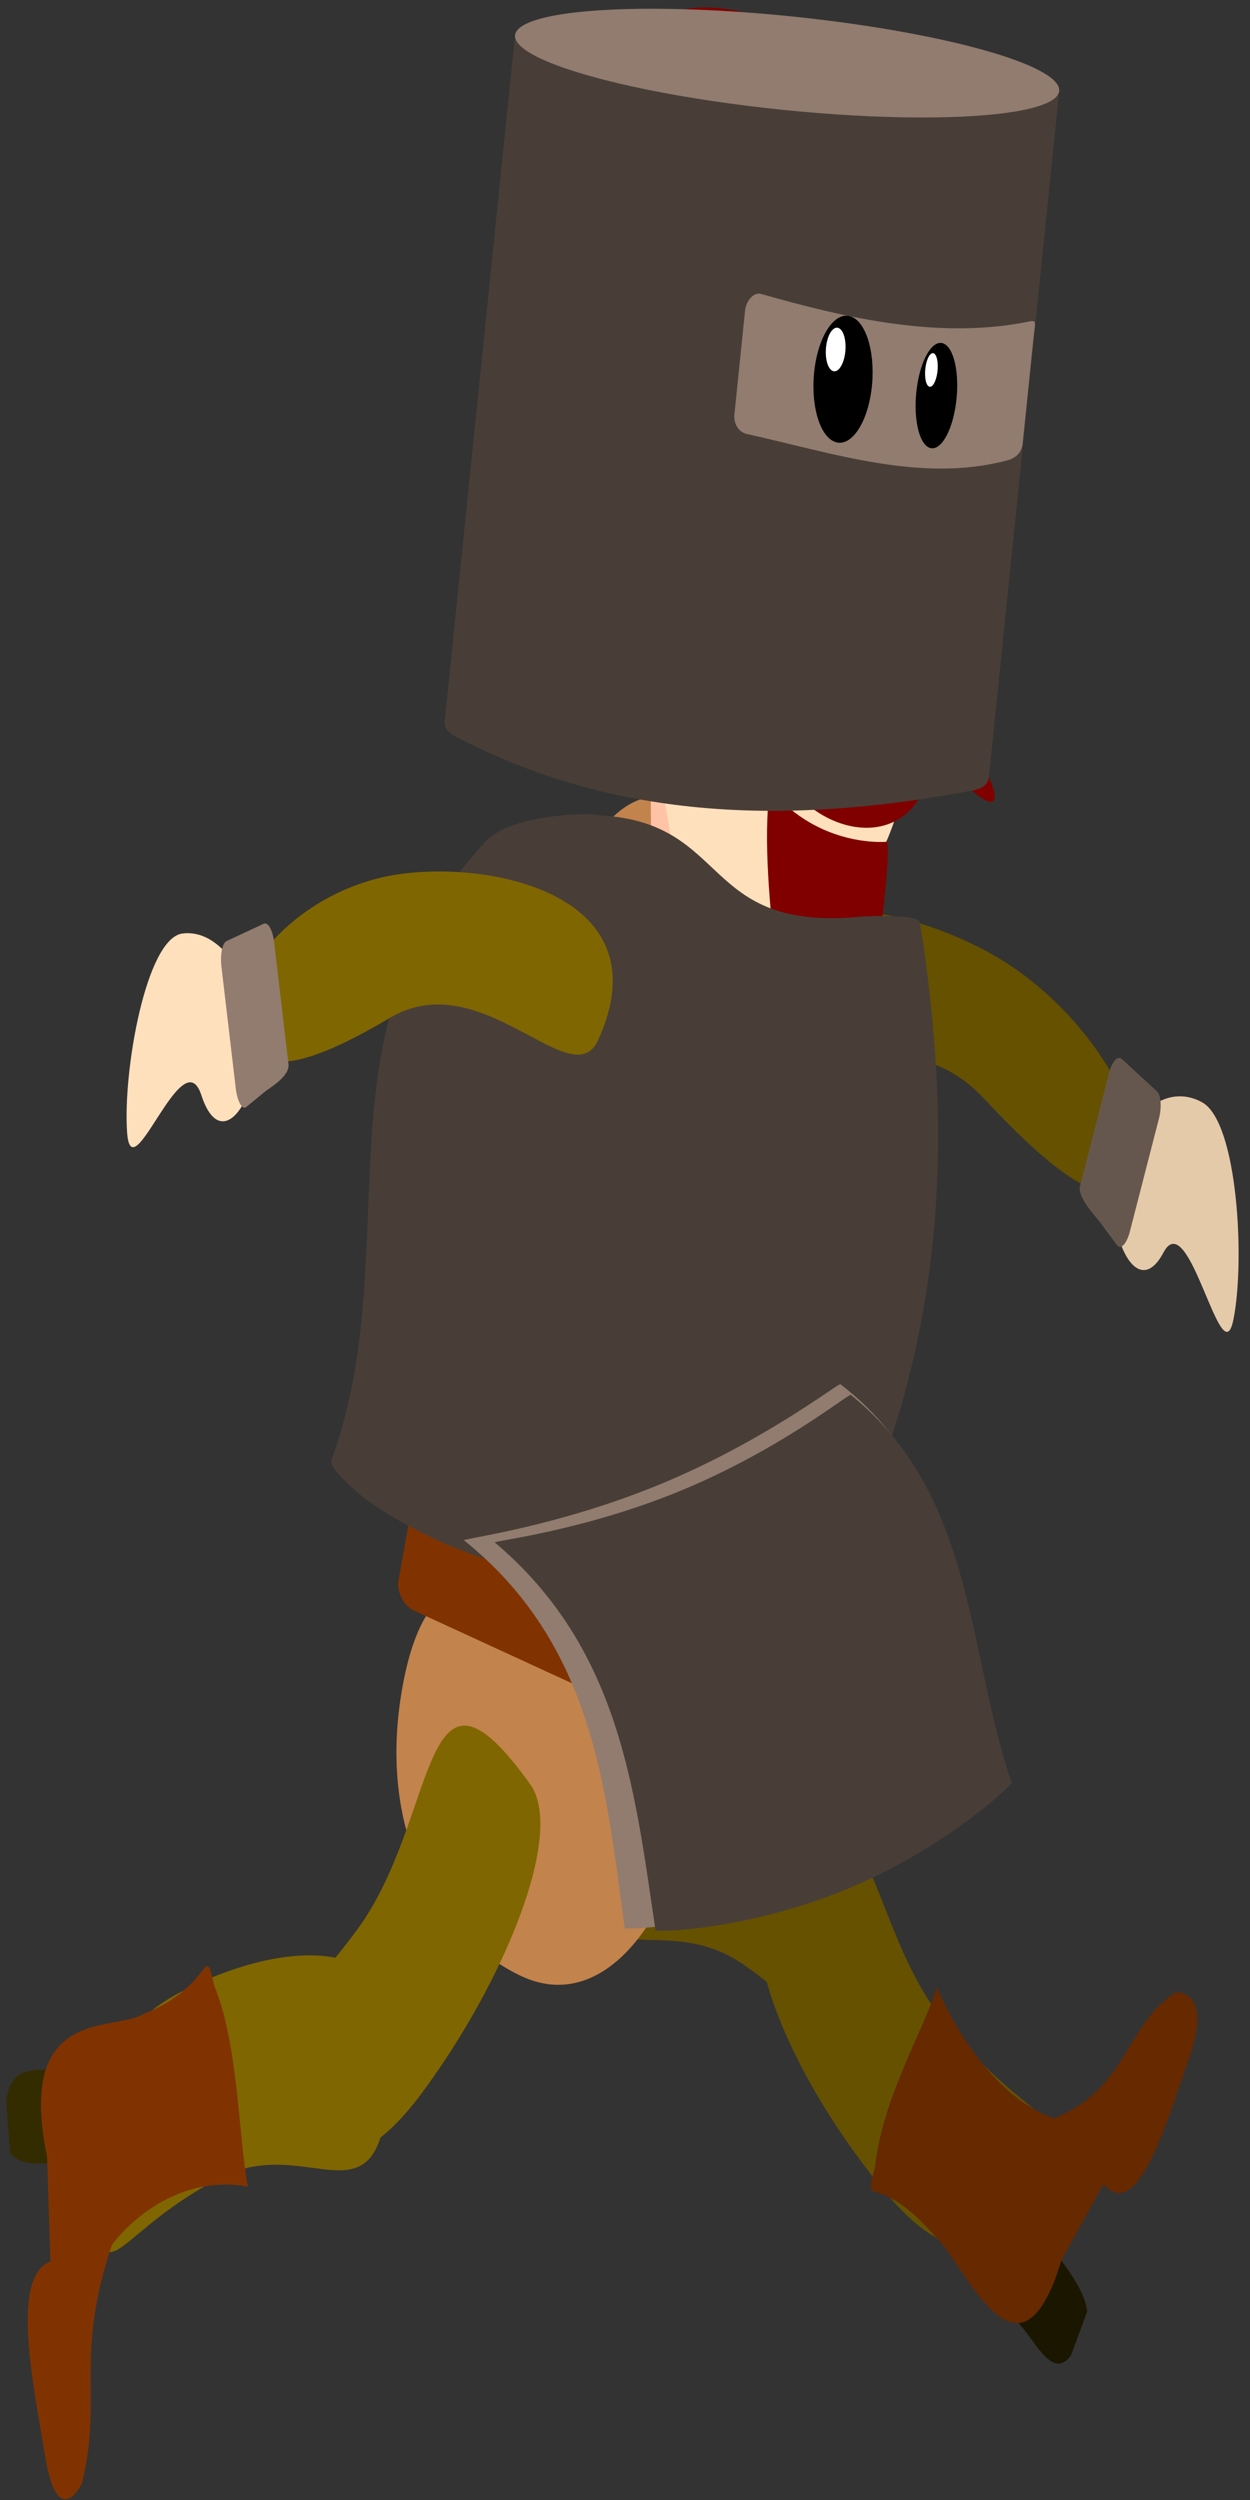 <?xml version="1.0" encoding="UTF-8" standalone="no"?>
<!-- Created with Inkscape (http://www.inkscape.org/) -->

<svg
   xmlns:dc="http://purl.org/dc/elements/1.1/"
   xmlns:cc="http://creativecommons.org/ns#"
   xmlns:rdf="http://www.w3.org/1999/02/22-rdf-syntax-ns#"
   xmlns:svg="http://www.w3.org/2000/svg"
   xmlns="http://www.w3.org/2000/svg"
   xmlns:xlink="http://www.w3.org/1999/xlink"
   xmlns:sodipodi="http://sodipodi.sourceforge.net/DTD/sodipodi-0.dtd"
   xmlns:inkscape="http://www.inkscape.org/namespaces/inkscape"
   width="64"
   height="128"
   viewBox="0 0 64 128"
   id="svg3343"
   version="1.1"
   inkscape:version="0.91 r13725"
   sodipodi:docname="kelly_armour_jump_64x128_final.svg"
   inkscape:export-filename="C:\dev\kelly\libgdx\kelly\resources\raw\actors\kelly\sheets\armour-jump\kelly_armour_jump_64_128.png"
   inkscape:export-xdpi="90"
   inkscape:export-ydpi="90">
  <rect x="0" y="0" width="64" height="128" fill="#333333" stroke="none"/>
  <defs
     id="defs3345">
    <linearGradient
       inkscape:collect="always"
       id="linearGradient4258">
      <stop
         id="stop4262"
         offset="0"
         style="stop-color:#ff5354;stop-opacity:1" />
      <stop
         id="stop4260"
         offset="1"
         style="stop-color:#ffe1bd;stop-opacity:1;" />
    </linearGradient>
    <linearGradient
       inkscape:collect="always"
       xlink:href="#linearGradient4258"
       id="linearGradient4189-2-2"
       x1="3.815"
       y1="940.155"
       x2="82.249"
       y2="891.372"
       gradientUnits="userSpaceOnUse"
       gradientTransform="matrix(0.365,0.146,-0.052,0.379,56.682,614.509)" />
    <linearGradient
       inkscape:collect="always"
       xlink:href="#linearGradient4258"
       id="linearGradient4264-1-3"
       x1="110.357"
       y1="872.184"
       x2="101.18"
       y2="866.562"
       gradientUnits="userSpaceOnUse"
       gradientTransform="matrix(0.414,0.166,-0.155,1.141,137.785,-53.072)" />
    <linearGradient
       inkscape:collect="always"
       xlink:href="#linearGradient4258"
       id="linearGradient4176-5-1"
       x1="20.937"
       y1="850.891"
       x2="63.875"
       y2="857.397"
       gradientUnits="userSpaceOnUse" />
    <linearGradient
       inkscape:collect="always"
       xlink:href="#linearGradient4258"
       id="linearGradient4600"
       x1="110.357"
       y1="872.184"
       x2="101.18"
       y2="866.562"
       gradientUnits="userSpaceOnUse"
       gradientTransform="matrix(1.071,0,0,1.72,124.964,-629.348)" />
  </defs>
  <sodipodi:namedview
     id="base"
     pagecolor="#ffffff"
     bordercolor="#666666"
     borderopacity="1.0"
     inkscape:pageopacity="0.0"
     inkscape:pageshadow="2"
     inkscape:zoom="1"
     inkscape:cx="5.5197004"
     inkscape:cy="51.431337"
     inkscape:document-units="px"
     inkscape:current-layer="layer1"
     showgrid="false"
     units="px"
     showborder="true"
     inkscape:window-width="1366"
     inkscape:window-height="705"
     inkscape:window-x="-8"
     inkscape:window-y="-8"
     inkscape:window-maximized="1"
     inkscape:showpageshadow="false"
     borderlayer="true" />
  <g
     inkscape:label="Layer 1"
     inkscape:groupmode="layer"
     id="layer1"
     transform="translate(0,-924.362)">
    <g
       transform="matrix(0.202,-0.584,0.342,0.35,-311.56,727.756)"
       id="g4278-8-5">
      <path
         sodipodi:nodetypes="sssss"
         inkscape:connector-curvature="0"
         id="path4213-2-4"
         d="m 71.318,1001.452 c -0.963,13.53 6.158,16.14 11.95,16.502 5.792,0.362 1.978,-2.651 2.941,-16.182 0.963,-13.53 14.134,-19.145 -3.607,-24.528 -5.524,-1.676 -10.322,10.677 -11.285,24.208 z"
         style="fill:#665100;fill-opacity:1;stroke:none" />
      <path
         style="fill:#665100;fill-opacity:1;stroke:none"
         d="m 91.477,975.629 c 2.095,13.417 -4.785,16.544 -10.528,17.332 -5.743,0.788 -2.195,-2.497 -4.29,-15.915 -2.095,-13.417 -15.696,-18.044 1.537,-24.718 5.367,-2.078 11.186,9.883 13.281,23.301 z"
         id="path4211-2-3"
         inkscape:connector-curvature="0"
         sodipodi:nodetypes="sssss" />
      <path
         style="fill:#1a1600;fill-opacity:1;stroke:none"
         d="m 73.297,1020.153 3.905,0.111 c 0.891,0.025 1.683,0.651 1.571,1.388 -0.274,2.239 -0.524,5.478 -1.798,6.642 l -3.905,-0.111 c -2.844,-1.016 -1.483,-4.464 -1.419,-6.734 0.021,-0.744 0.756,-1.323 1.647,-1.297 z"
         id="path4239-6-4"
         inkscape:connector-curvature="0"
         sodipodi:nodetypes="ssccccs" />
      <path
         style="fill:#662900;fill-opacity:1;stroke:none"
         d="m 87.319,1017.282 c 6.803,7.008 10.812,4.228 16.191,8.62 0,0 2.686,3.989 -3.294,3.97 -5.564,-0.017 -14.283,0.65 -13.917,-4.654 l -7.707,-1.731 c -12.051,0.728 -6.615,-10.702 -6.845,-14.84 0.53,-9.343 -3.27,-8.928 0.53,-9.343 5,-1.817 12.158,0.176 15.721,-0.034 -4.106,10.165 -0.678,18.011 -0.678,18.011 z"
         id="path4241-5-4"
         inkscape:connector-curvature="0"
         sodipodi:nodetypes="ccscccccc" />
    </g>
    <g
       id="g4268-1-3"
       transform="matrix(0.369,-0.286,0.178,0.67,-146.551,399.256)">
      <g
         id="g4273-9-3"
         transform="matrix(0.996,-0.085,0.095,0.996,-81.615,8.596)">
        <path
           sodipodi:nodetypes="sssss"
           inkscape:connector-curvature="0"
           id="path4210-5-7"
           d="m 90.886,911.223 c 8.746,15.286 12.129,14.118 14.594,12.099 2.465,-2.019 -0.045,-11.754 -8.694,-20.611 -8.648,-8.857 -25.965,-20.517 -26.762,-7.791 -0.323,5.157 14.84,5.778 20.862,16.303 z"
           style="fill:#665100;fill-opacity:1;stroke:none" />
        <path
           sodipodi:nodetypes="sssss"
           inkscape:connector-curvature="0"
           id="path4212-2-3"
           d="m 105.008,931.065 c 4.58,-1.415 1.797,10.979 5.21,8.184 3.413,-2.796 7.724,-11.708 4.502,-15.007 -3.222,-3.3 -8.6,-3.708 -12.013,-0.912 -3.413,2.796 -2.683,9.276 2.302,7.736 z"
           style="fill:#e5caaa;fill-opacity:1;stroke:none" />
        <path
           sodipodi:nodetypes="sssssssss"
           inkscape:connector-curvature="0"
           id="path4214-8-1"
           d="m 105.596,916.993 -7.345,5.151 c -0.73,0.512 0.645,2.835 0.873,3.362 l 1.043,2.407 c 0.228,0.527 1.155,0.438 1.886,-0.074 l 7.345,-5.151 c 0.73,-0.512 1.065,-1.303 0.75,-1.774 l -2.667,-3.995 c -0.314,-0.471 -1.155,-0.438 -1.886,0.074 z"
           style="fill:#66574e;fill-opacity:1;stroke:none" />
      </g>
    </g>
    <path
       style="fill:#c3834c;fill-opacity:1;stroke:none"
       d="m 35.768,1015.63 c -1.167,7.176 -4.933,11.894 -9.115,9.891 -4.182,-2.003 -7.274,-7.254 -6.107,-14.43 1.167,-7.177 4.538,-6.33 8.72,-4.327 4.182,2.003 7.669,1.69 6.501,8.867 z"
       id="path4196-6-1"
       inkscape:connector-curvature="0"
       sodipodi:nodetypes="sssss" />
    <path
       style="fill:#c3834c;fill-opacity:1;stroke:none"
       d="m 44.385,983.008 c -1.197,7.884 -8.815,40.357 -16.431,38.743 -8.03,-1.702 -4.86,-23.009 -3.191,-33.875 4.633,-30.159 10.182,-22.086 13.55,-20.835 5.583,2.075 7.285,7.979 6.072,15.968 z"
       id="path4195-6-3"
       inkscape:connector-curvature="0"
       sodipodi:nodetypes="sssss" />
    <rect
       style="fill:#803300;fill-opacity:1;stroke:none"
       id="rect4200-9-5"
       width="17.828"
       height="5.59"
       x="204.671"
       y="930.198"
       ry="1.065"
       transform="matrix(0.908,0.418,-0.177,0.984,0,0)" />
    <path
       style="fill:url(#linearGradient4189-2-2);fill-opacity:1;stroke:none"
       d="m 34.598,956.328 c 2.607,-2.954 4.298,-2.059 6.988,1.871 l -2.269,12.738 c -1.001,3.419 -4.253,5.445 -5.253,1.321 -1.546,-6.71 -0.339,-11.7 0.534,-15.93 z"
       id="rect4180-4-0"
       inkscape:connector-curvature="0"
       sodipodi:nodetypes="ccccc" />
    <path
       style="fill:#ffe0bd;fill-opacity:1;fill-rule:evenodd;stroke:none"
       d="m 48.149,952.802 c -0.689,7.439 -0.991,7.733 -2.025,12.377 -1.78,7.995 -10.599,10.963 -11.774,2.129 -1.526,-11.477 -8.298,-9.348 -7.504,-22.558 0.841,-13.991 10.234,-20.298 15.864,-16.303 5.63,3.994 6.725,10.464 5.44,24.355 z"
       id="path3351-7-4"
       inkscape:connector-curvature="0"
       sodipodi:nodetypes="ssssss" />
    <path
       style="fill:url(#linearGradient4264-1-3);fill-opacity:1;stroke:none"
       d="m 47.7,955.508 c 0.893,4.336 -1.803,3.168 -4.887,1.933 -3.155,-1.264 -2.956,-1.192 -2.299,-6.021 0.657,-4.828 0.605,-13.279 3.303,-9.93 2.179,2.706 2.898,9.228 3.884,14.018 z"
       id="path4163-6-8"
       inkscape:connector-curvature="0"
       sodipodi:nodetypes="sssss" />
    <path
       style="fill:#800000;fill-opacity:1;stroke:none"
       d="m 41.552,939.246 c 0.603,0.161 0.823,0.022 2.011,0.528 0.676,0.462 0.792,1.171 1.135,1.787 -2.157,-0.37 -3.867,-0.008 -5.472,1.039 0.53,-1.459 1.194,-3.21 2.326,-3.355 z"
       id="rect4294-0-0"
       inkscape:connector-curvature="0"
       sodipodi:nodetypes="ccccc" />
    <path
       sodipodi:nodetypes="ccccc"
       inkscape:connector-curvature="0"
       id="path4297-0-5"
       d="m 49.206,941.638 c -0.408,-0.213 -0.524,-0.396 -1.36,-0.712 -0.505,-0.086 -0.698,0.235 -1.018,0.396 1.426,0.869 2.446,1.909 3.285,3.265 -0.09,-1.044 -0.216,-2.311 -0.907,-2.949 z"
       style="fill:#800000;fill-opacity:1;stroke:none" />
    <path
       style="fill:#800000;fill-opacity:1;stroke:none"
       d="m 33.5,925.28 c 4.607,-1.905 7.431,1.863 15.764,2.054 0.975,3.513 -1.663,5.73 -2.399,7.186 -1.889,0.002 -4.634,1.938 -6.443,-2.388 -1.206,0.844 -4.006,7.933 -5.115,15.131 -0.303,1.968 -0.609,-3.813 -1.549,-4.405 -0.369,5.299 -3.753,7.49 -6.22,7.74 -2.986,0.302 1.349,-21.367 5.962,-25.319 z"
       id="rect4158-5-4"
       inkscape:connector-curvature="0"
       sodipodi:nodetypes="ccccscsc" />
    <g
       id="g4191-7-6"
       transform="matrix(0.387,0.155,-0.09,0.664,87.331,364.175)">
      <path
         sodipodi:nodetypes="sssss"
         inkscape:connector-curvature="0"
         id="path4166-9-5"
         d="m 63.841,857.818 c 0,4.319 0.717,5.673 -4.433,7.514 -3.621,1.295 -9.428,-4.882 -9.428,-9.201 0,-4.319 5.952,-8.112 9.428,-6.44 3.828,1.841 4.433,3.808 4.433,8.127 z"
         style="fill:url(#linearGradient4176-5-1);fill-opacity:1;stroke:none" />
      <path
         sodipodi:nodetypes="cccsccccc"
         inkscape:connector-curvature="0"
         id="path4164-9-1"
         d="m 53.472,851.333 c 2.408,-1.79 4.803,-1.157 6.516,-0.132 1.807,1.153 3.045,2.638 1.85,4.091 -0.858,0.653 -2.06,0.824 -3.383,1.277 -1.965,0.673 -3.173,2.08 -4.414,2.816 -1.408,0.126 1.605,-2.53 1.605,-2.53 2.708,-1.6 4.331,-2.716 2.597,-4.002 -2.598,-1.047 -6.641,1.3 -6.641,1.3 0.312,-1.247 0.771,-1.776 1.87,-2.82 z"
         style="fill:#ad6452;fill-opacity:0.509;fill-rule:evenodd;stroke:none" />
      <ellipse
         transform="matrix(0.885,-0.466,0.439,0.899,0,0)"
         ry="2.12"
         rx="3.944"
         cy="788.787"
         cx="-324.368"
         id="path4177-4-5"
         style="fill:#ffe0bd;fill-opacity:1;stroke:none" />
    </g>
    <path
       style="fill:#800000;fill-opacity:1;stroke:none"
       d="m 39.961,958.689 7.751,1.555 c 1.47,11.232 -11.276,6.041 -7.751,-1.555 z"
       id="rect4184-8-6"
       inkscape:connector-curvature="0"
       sodipodi:nodetypes="ccc" />
    <path
       sodipodi:nodetypes="ccc"
       inkscape:connector-curvature="0"
       id="path4187-8-2"
       d="m 41.055,960.732 c 1.759,0.704 3.517,1.409 5.276,2.113 1.382,4.286 -7.233,0.262 -5.276,-2.113 z"
       style="fill:#f9f9f9;fill-opacity:1;stroke:none" />
    <path
       style="fill:#800000;fill-opacity:1;stroke:none"
       d="m 39.413,964.722 c 2.531,3.087 6.005,2.738 6.005,2.738 0.39,1.294 -2.33,21.667 -4.851,17.136 0.176,-6.26 -1.839,-14.636 -1.153,-19.875 z"
       id="rect4305-6-0"
       inkscape:connector-curvature="0"
       sodipodi:nodetypes="cccc" />
    <path
       style="fill:#800000;fill-opacity:1;stroke:none"
       d="m 45.047,958.437 c -2.535,0.316 -1.477,-1.135 -7.221,1.107 -3.704,2.43 -2.465,3.327 -0.181,3.187 2.109,0.886 3.737,-4.243 4.917,-1.596 1.329,0.293 2.121,0.87 2.306,0.24 0.114,-0.826 1.073,-1.941 0.179,-2.937 z"
       id="rect4300-6-5"
       inkscape:connector-curvature="0"
       sodipodi:nodetypes="cccccc" />
    <path
       sodipodi:nodetypes="cccccc"
       inkscape:connector-curvature="0"
       id="path4303-2-6"
       d="m 46.101,958.859 c 1.373,1.362 1.01,0.073 3.877,3.993 1.691,3.066 0.854,2.974 -0.406,1.826 -1.325,-0.505 -1.721,-3.978 -2.805,-3.086 -1.016,0.941 -1.03,-0.613 -1.033,-1.045 0.067,-0.505 -0.293,-1.564 0.368,-1.688 z"
       style="fill:#800000;fill-opacity:1;stroke:none" />
    <g
       transform="matrix(0.995,0.102,-0.102,0.995,31.965,-5.263)"
       id="g4444">
      <path
         style="opacity:1;fill:#483e37;fill-opacity:1;stroke:none;stroke-width:0.5;stroke-linecap:round;stroke-miterlimit:4;stroke-dasharray:none;stroke-opacity:1"
         d="m 90.122,926.538 c 8.853,2.402 17.706,2.556 26.559,0 0.377,-0.109 0.721,0.342 0.721,0.768 l 0,34.93 c 0,0.425 -0.344,0.655 -0.721,0.768 -9.159,2.727 -17.943,3.404 -26.559,0 -0.361,-0.142 -0.721,-0.342 -0.721,-0.768 l 0,-34.93 c 0,-0.425 0.341,-0.871 0.721,-0.768 z"
         id="path4446"
         inkscape:connector-curvature="0"
         sodipodi:nodetypes="sssssssss" />
      <ellipse
         style="opacity:1;fill:#917c6f;fill-opacity:1;stroke:none;stroke-width:0.5;stroke-linecap:round;stroke-miterlimit:4;stroke-dasharray:none;stroke-opacity:1"
         id="ellipse4448"
         cx="103.401"
         cy="926.944"
         rx="14"
         ry="2.402" />
      <path
         style="opacity:1;fill:#917c6f;fill-opacity:1;stroke:none;stroke-width:0.5;stroke-linecap:round;stroke-miterlimit:4;stroke-dasharray:none;stroke-opacity:1"
         d="m 103.286,938.835 c 4.453,0.787 9.349,1.403 13.802,0 0.389,-0.123 0.293,0.017 0.293,0.945 l 0,5.316 c 0,0.524 -0.354,0.803 -0.736,0.945 -4.255,1.584 -8.839,0.527 -13.358,0 -0.405,-0.047 -0.736,-0.422 -0.736,-0.945 l 0,-5.316 c 0,-0.524 0.335,-1.016 0.736,-0.945 z"
         id="path4450"
         inkscape:connector-curvature="0"
         sodipodi:nodetypes="sssssssss" />
    </g>
    <path
       sodipodi:nodetypes="cssssssssc"
       inkscape:connector-curvature="0"
       id="path4473"
       d="m 30.704,966.108 c 6.764,0.364 5.113,5.97 13.361,5.19 0.404,-0.038 2.971,-0.132 3.039,0.295 1.915,12.061 1.005,22.452 -4.177,33.026 -0.193,0.394 -0.492,0.587 -0.895,0.63 -8.444,0.913 -16.506,0.598 -23.218,-4.06 -0.316,-0.219 -1.993,-1.645 -1.846,-2.053 3.982,-11.068 -1.159,-21.954 7.893,-31.684 1.343,-1.443 5.474,-1.494 5.843,-1.343 z"
       style="opacity:1;fill:#483e37;fill-opacity:1;stroke:none;stroke-width:0.5;stroke-linecap:round;stroke-miterlimit:4;stroke-dasharray:none;stroke-opacity:1" />
    <g
       id="g4202-4-8"
       transform="matrix(0.05,0.676,-0.382,0.05,394.448,909.223)">
      <path
         sodipodi:nodetypes="sssss"
         inkscape:connector-curvature="0"
         id="path4215-3-3"
         d="m 26.719,983.821 c 4.647,18.432 1.245,19.749 -2.091,19.749 -3.336,0 -8.597,-9.681 -8.597,-22.769 -10e-7,-13.089 4.461,-34.309 14.405,-24.396 4.029,4.017 -6.917,14.725 -3.717,27.416 z"
         style="fill:#806600;fill-opacity:1;stroke:none" />
      <path
         sodipodi:nodetypes="sssss"
         inkscape:connector-curvature="0"
         id="path4219-1-2"
         d="m 30.669,1009.611 c -4.483,1.919 6.711,10.223 2.091,10.223 -4.619,0 -14.405,-4.418 -14.405,-9.294 -2e-6,-4.876 3.745,-8.829 8.364,-8.829 4.619,0 8.829,5.812 3.95,7.9 z"
         style="fill:#ffe0bd;fill-opacity:1;stroke:none" />
      <path
         sodipodi:nodetypes="sssssssss"
         inkscape:connector-curvature="0"
         id="rect4217-7-2"
         d="m 19.894,998.453 9.306,-0.711 c 0.925,-0.071 1.597,2.762 1.812,3.348 l 0.983,2.678 c 0.215,0.586 -0.547,1.137 -1.472,1.207 l -9.306,0.711 c -0.925,0.071 -1.758,-0.354 -1.867,-0.952 l -0.928,-5.074 c -0.109,-0.598 0.547,-1.137 1.472,-1.207 z"
         style="fill:#917c6f;fill-opacity:1;stroke:none" />
    </g>
    <ellipse
       style="fill:#e3dbdb;fill-opacity:1;stroke:none"
       id="path4202-0-9"
       ry="3.752"
       rx="1.257"
       cy="1008.261"
       cx="54.926"
       transform="matrix(0.999,0.034,-0.02,1,0,0)" />
    <g
       id="g4081"
       transform="matrix(0.952,0.52,-0.307,1.613,254.275,-676.987)"
       inkscape:transform-center-x="-4.837741"
       inkscape:transform-center-y="5.4657286">
      <path
         sodipodi:nodetypes="sssss"
         inkscape:connector-curvature="0"
         id="path4248-1-1"
         d="m 88.061,1030.773 c -2.992,4.543 -5.844,3.597 -7.735,2.268 -1.891,-1.329 0.029,-1.337 3.021,-5.879 2.992,-4.543 0.258,-9.612 7.09,-6.9 2.128,0.845 0.616,5.969 -2.376,10.512 z"
         style="fill:#806600;fill-opacity:1;stroke:none" />
      <path
         style="fill:#806600;fill-opacity:1;stroke:none"
         d="m 75.38,1031.69 c -4.439,3.089 -3.487,5.982 -2.165,7.893 1.321,1.912 1.313,-0.042 5.752,-3.131 4.439,-3.089 9.443,-0.356 6.722,-7.282 -0.847,-2.157 -5.87,-0.569 -10.309,2.52 z"
         id="path4201-3-4"
         inkscape:connector-curvature="0"
         sodipodi:nodetypes="sssss" />
      <path
         sodipodi:nodetypes="ssccccs"
         inkscape:connector-curvature="0"
         id="rect4224-2-5"
         d="m 70.722,1036.22 0.672,1.415 c 0.153,0.323 0.077,0.722 -0.204,0.817 -0.84,0.315 -2.028,0.823 -2.671,0.583 l -0.672,-1.415 c -0.16,-1.204 1.305,-1.353 2.117,-1.749 0.266,-0.13 0.604,0.026 0.758,0.349 z"
         style="fill:#332c00;fill-opacity:1;stroke:none" />
      <path
         sodipodi:nodetypes="ccscccccc"
         inkscape:connector-curvature="0"
         id="rect4251-2-9"
         d="m 74.325,1040.075 c -0.802,3.842 1.003,4.556 0.747,7.336 0,0 -0.719,1.791 -2.038,-0.208 -1.227,-1.86 -3.379,-4.62 -1.55,-5.688 l -1.138,-2.96 c -2.91,-3.857 2.06,-4.608 3.373,-5.614 3.196,-1.919 2.217,-3.094 3.196,-1.919 1.706,1.26 2.636,4.096 3.495,5.238 -4.259,0.911 -6.085,3.815 -6.085,3.815 z"
         style="fill:#803300;fill-opacity:1;stroke:none" />
    </g>
    <g
       id="g4290-7-9"
       transform="matrix(0.387,0.155,-0.076,0.56,75.382,454.574)">
      <ellipse
         ry="5.714"
         rx="3.75"
         cy="850.398"
         cx="83.75"
         id="path4268-4-8"
         style="fill:#000000;fill-opacity:1;stroke:none" />
      <ellipse
         ry="1.964"
         rx="1.25"
         cy="848.076"
         cx="82.321"
         id="path4270-9-2"
         style="fill:#ffffff;fill-opacity:1;stroke:none" />
    </g>
    <g
       id="g4286-9-0"
       transform="matrix(0.387,0.155,-0.09,0.664,87.894,366.862)">
      <ellipse
         style="fill:#000000;fill-opacity:1;stroke:none"
         id="ellipse4278-7-9"
         cx="94.018"
         cy="848.166"
         rx="2.589"
         ry="4.018" />
      <ellipse
         style="fill:#ffffff;fill-opacity:1;stroke:none"
         id="ellipse4280-8-2"
         cx="92.955"
         cy="846.437"
         rx="0.787"
         ry="1.285" />
    </g>
    <g
       id="g4440"
       transform="matrix(0.924,-0.383,0.383,0.924,-365.428,207.458)">
      <path
         style="opacity:1;fill:#917c6f;fill-opacity:1;stroke:none;stroke-width:0.2;stroke-linecap:round;stroke-miterlimit:4;stroke-dasharray:none;stroke-opacity:1"
         d="m 65.231,885.131 c 5.778,0 10.37,-1.302 10.43,-1.198 4.132,7.163 0.503,14.325 0,21.488 -0.008,0.119 -4.652,1.807 -10.43,1.807 -5.778,0 -10.46,-1.691 -10.43,-1.807 1.856,-7.02 4.087,-14.011 0,-21.488 -0.057,-0.105 4.652,1.198 10.43,1.198 z"
         id="path4438"
         inkscape:connector-curvature="0"
         sodipodi:nodetypes="sssssss" />
      <path
         sodipodi:nodetypes="sssssss"
         inkscape:connector-curvature="0"
         id="rect4421"
         d="m 66.079,885.838 c 5.465,0 9.808,-1.302 9.864,-1.198 3.908,7.163 0.476,14.325 0,21.488 -0.008,0.119 -4.399,1.807 -9.864,1.807 -5.465,0 -9.893,-1.691 -9.864,-1.807 1.756,-7.02 3.865,-14.011 0,-21.488 -0.054,-0.105 4.399,1.198 9.864,1.198 z"
         style="opacity:1;fill:#483e37;fill-opacity:1;stroke:none;stroke-width:0.2;stroke-linecap:round;stroke-miterlimit:4;stroke-dasharray:none;stroke-opacity:1" />
    </g>
  </g>
</svg>
